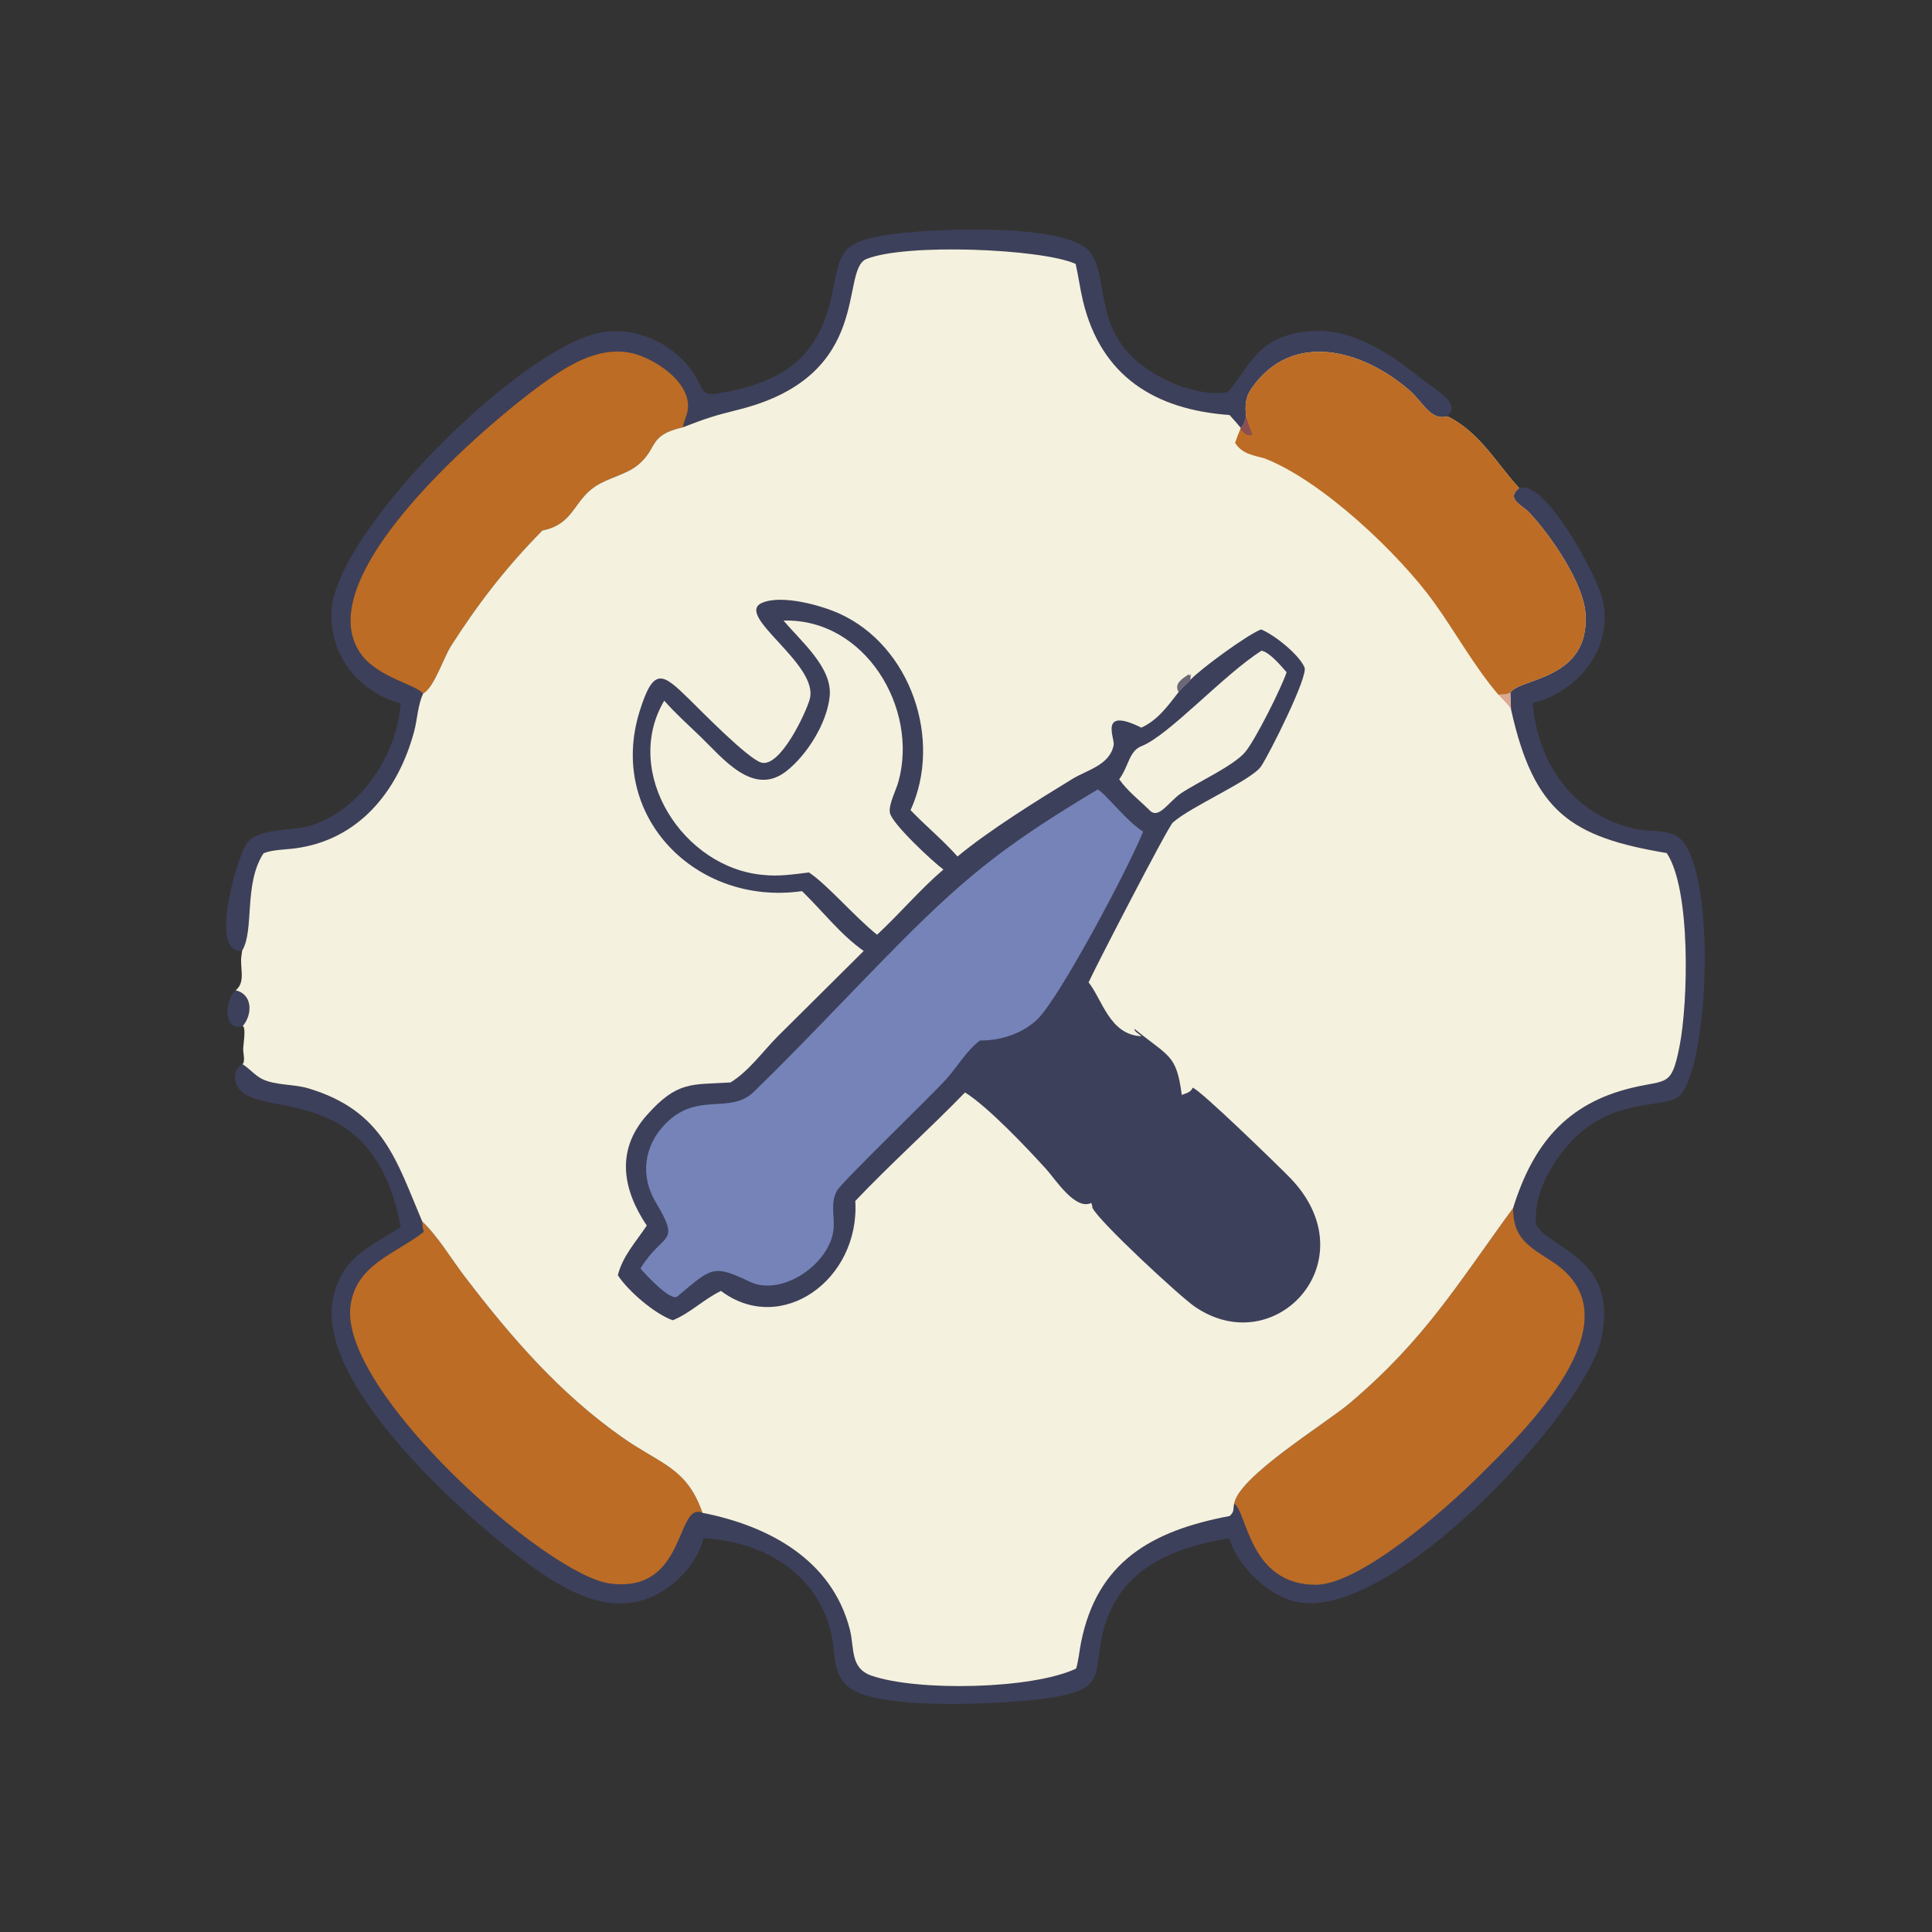 <?xml version="1.0" encoding="utf-8" ?>
<svg xmlns="http://www.w3.org/2000/svg" xmlns:xlink="http://www.w3.org/1999/xlink" width="1024" height="1024">
	<rect width="100%" height="100%" fill="#333333" stroke="none"/>
	<path fill="#3D405B" transform="scale(1.6 1.6)" d="M78.067 328.054C83.694 329.364 83.725 335.997 80.405 339.895C73.761 341.829 74.421 331.117 78.067 328.054Z"/>
	<path fill="#3D405B" transform="scale(1.6 1.6)" d="M132.705 232.97C118.813 229.329 108.859 216.743 109.836 202.191C111.574 176.32 168.253 119.624 195.591 111.014C208.226 107.034 222.097 112.597 229.573 123.365C232.944 128.221 232.02 131.378 237.735 130.383C259.307 126.63 271.37 118.881 275.798 96.598C278.435 83.323 278.704 80.268 293.597 77.837C305.892 75.831 353.986 73.301 361.378 83.836C367.452 92.493 362.054 109.521 379.379 121.821C386.491 126.87 398.014 131.532 406.835 129.872C414.896 119.773 417.099 111.587 433.158 109.772C447.956 108.1 461.232 117.735 472.244 126.489C475.507 129.083 484.078 133.531 479.472 137.922C473.832 139.433 471.51 133.338 466.953 129.355C451.606 115.944 428.092 109.229 414.623 128.622C412.391 131.835 412.471 134.45 412.784 138.167C412.358 139.552 412.122 140.747 411.029 141.769C409.868 140.292 408.546 138.892 407.308 137.477C382.654 135.727 364.761 124.667 358.763 99.738C357.784 95.669 357.257 91.507 356.332 87.421C345.221 82.394 300.141 80.492 287.024 85.795C278.036 89.429 289.667 124.332 244.947 135.617C236.136 137.841 234.409 138.398 226.224 141.546C226.46 139.951 227.137 138.57 227.568 137.037C230.372 127.071 216.253 118.113 208.258 116.76C197.591 114.956 187.752 121.289 179.502 127.251C162.218 139.743 100.659 191.369 119.757 216.902C125.416 224.469 137.828 226.767 140.159 229.786C138.345 233.711 138.281 238.224 137.169 242.359C131.787 262.354 118.574 278.466 97.355 281.082C94.11 281.482 90.362 281.442 87.312 282.646C80.653 292.76 84.339 308.053 80.219 314.905C68.631 316.175 79.083 282.518 81.94 279.089C86.023 274.187 96.894 275.332 102.884 273.507C119.433 268.462 131.735 249.686 132.705 232.97Z"/>
	<path fill="#BC6C25" transform="scale(1.6 1.6)" d="M140.159 229.786C137.828 226.767 125.416 224.469 119.757 216.902C100.659 191.369 162.218 139.743 179.502 127.251C187.752 121.289 197.591 114.956 208.258 116.76C216.253 118.113 230.372 127.071 227.568 137.037C227.137 138.57 226.46 139.951 226.224 141.546C214.572 144.176 218.092 148.38 211.419 153.948C207.392 157.308 201.396 158.238 196.997 161.264C189.975 166.094 190.023 173.366 180.25 175.611L179.655 175.741C167.698 187.9 158.701 199.492 149.498 213.825C146.825 217.988 143.966 227.51 140.159 229.786Z"/>
	<path fill="#3D405B" transform="scale(1.6 1.6)" d="M503.213 161.65C511.97 158.539 528.91 190.871 530.721 198.031C534.834 214.302 523.185 228.94 507.727 232.932L507.756 233.292C509.609 253.798 521.951 270.61 542.438 274.718C546.555 275.544 552.769 274.753 556.147 277.466C568.583 287.455 566.333 351.197 556.781 362.602C551.819 368.527 529.731 360.867 514.193 386.442C510.698 392.194 508.403 398.356 508.772 405.144L508.8 405.605L509.042 405.997C514.178 414.151 536.329 416.935 530.405 443.683C525.12 467.542 460.418 537.935 429.203 530.571C419.679 528.323 410.232 518.971 407.122 509.58C387.83 512.707 370.588 520.08 365.47 540.32C361.95 554.24 366.734 559.352 348.778 562.288C335.213 564.507 291.785 566.873 281.431 559.131C275.75 554.884 276.808 547.996 275.51 541.856C271.177 521.351 253.056 510.65 233.018 509.535C231.676 516.133 225.783 522.975 220.272 526.594C203.139 537.845 185.297 526.008 171.501 515.404C151.631 500.13 104.189 457.586 110.396 429.783C113.444 416.134 122.658 413.09 132.751 406.432C122.972 353.988 80.413 373.2 77.886 357.573C77.553 355.509 78.556 353.599 80.227 352.457C82.553 353.865 84.413 356.233 86.763 357.403C91.185 359.604 97.242 359.075 102.055 360.509C127.055 367.961 131.272 384.423 139.852 404.598C145.285 409.809 149.339 416.837 153.902 422.81C169.257 442.915 185.319 461.509 206.111 476.127C218.964 485.162 227.488 486.13 232.708 501.143C254.602 505.456 275.531 516.616 281.501 539.717C283.1 545.906 281.495 552.59 288.694 555.086C303.869 560.348 341.956 559.628 356.48 552.74C357.317 549.978 357.553 546.91 358.12 544.07C363.458 517.334 381.486 507.082 407.337 502.203C409.009 500.685 408.383 500.095 408.851 498.064C410.437 489.005 439.172 471.56 447.126 464.817C471.972 443.755 482.655 425.611 501.243 400.171C507.765 379.218 518.811 365.579 540.573 360.358C552.329 357.538 553.704 360.197 556.394 346.477C559.259 331.866 560.138 294.485 552.122 282.587C520.593 277.28 508.126 269.21 500.543 234.946C500.402 233.117 500.382 231.273 500.322 229.44C503.492 224.498 526.691 225.344 525.22 203.257C524.553 193.239 513.858 177.571 506.648 169.847C504.2 167.225 498.67 165.362 503.213 161.65Z"/>
	<path fill="#BC6C25" transform="scale(1.6 1.6)" d="M139.852 404.598C145.285 409.809 149.339 416.837 153.902 422.81C169.257 442.915 185.319 461.509 206.111 476.127C218.964 485.162 227.488 486.13 232.708 501.143C223.724 497.294 227.601 527.858 202.135 524.568C180.922 521.828 112.422 460.697 116.104 432.625C117.906 418.882 130.826 415.491 140.393 408.084C140.016 406.99 139.977 405.745 139.852 404.598Z"/>
	<path fill="#BC6C25" transform="scale(1.6 1.6)" d="M501.243 400.171C501.106 410.224 506.627 413.026 514.151 417.899C543.761 437.075 504.524 474.53 489.596 489.311C479.138 499.666 450.563 524.991 435.803 524.975C413.834 524.951 413.112 500.787 408.851 498.064C410.437 489.005 439.172 471.56 447.126 464.817C471.972 443.755 482.655 425.611 501.243 400.171Z"/>
	<path fill="#F4F1DE" transform="scale(1.6 1.6)" d="M226.224 141.546C234.409 138.398 236.136 137.841 244.947 135.617C289.667 124.332 278.036 89.429 287.024 85.795C300.141 80.492 345.221 82.394 356.332 87.421C357.257 91.507 357.784 95.669 358.763 99.738C364.761 124.667 382.654 135.727 407.308 137.477C408.546 138.892 409.868 140.292 411.029 141.769C412.122 140.747 412.358 139.552 412.784 138.167C412.471 134.45 412.391 131.835 414.623 128.622C428.092 109.229 451.606 115.944 466.953 129.355C471.51 133.338 473.832 139.433 479.472 137.922C490.095 143.013 496.02 153.888 503.213 161.65C498.67 165.362 504.2 167.225 506.648 169.847C513.858 177.571 524.553 193.239 525.22 203.257C526.691 225.344 503.492 224.498 500.322 229.44C500.382 231.273 500.402 233.117 500.543 234.946C508.126 269.21 520.593 277.28 552.122 282.587C560.138 294.485 559.259 331.866 556.394 346.477C553.704 360.197 552.329 357.538 540.573 360.358C518.811 365.579 507.765 379.218 501.243 400.171C482.655 425.611 471.972 443.755 447.126 464.817C439.172 471.56 410.437 489.005 408.851 498.064C408.383 500.095 409.009 500.685 407.337 502.203C381.486 507.082 363.458 517.334 358.12 544.07C357.553 546.91 357.317 549.978 356.48 552.74C341.956 559.628 303.869 560.348 288.694 555.086C281.495 552.59 283.1 545.906 281.501 539.717C275.531 516.616 254.602 505.456 232.708 501.143C227.488 486.13 218.964 485.162 206.111 476.127C185.319 461.509 169.257 442.915 153.902 422.81C149.339 416.837 145.285 409.809 139.852 404.598C131.272 384.423 127.055 367.961 102.055 360.509C97.242 359.075 91.185 359.604 86.763 357.403C84.413 356.233 82.553 353.865 80.227 352.457L80.545 352.367C81.151 351.043 80.603 349.233 80.558 347.755C80.514 346.309 81.619 340.319 80.405 339.895C83.725 335.997 83.694 329.364 78.067 328.054C81.499 325.327 79.382 320.495 79.97 316.643L80.219 314.905C84.339 308.053 80.653 292.76 87.312 282.646C90.362 281.442 94.11 281.482 97.355 281.082C118.574 278.466 131.787 262.354 137.169 242.359C138.281 238.224 138.345 233.711 140.159 229.786C143.966 227.51 146.825 217.988 149.498 213.825C158.701 199.492 167.698 187.9 179.655 175.741L180.25 175.611C190.023 173.366 189.975 166.094 196.997 161.264C201.396 158.238 207.392 157.308 211.419 153.948C218.092 148.38 214.572 144.176 226.224 141.546Z"/>
	<path fill="#DCA891" transform="scale(1.6 1.6)" d="M496.344 230.114C497.761 230.055 499.026 230.091 500.322 229.44C500.382 231.273 500.402 233.117 500.543 234.946C499.686 233.301 497.6 231.581 496.344 230.114Z"/>
	<path fill="#6B6776" transform="scale(1.6 1.6)" d="M390.416 229.286C388.861 226.469 391.535 224.893 393.69 223.431L394.476 223.865L394.556 223.576L394.138 223.241L394.492 223.319L394.609 223.632C394.393 224.189 394.264 224.56 394.408 225.146C393.119 226.6 391.564 227.686 390.416 229.286Z"/>
	<path fill="#BC6C25" transform="scale(1.6 1.6)" d="M412.784 138.167C412.471 134.45 412.391 131.835 414.623 128.622C428.092 109.229 451.606 115.944 466.953 129.355C471.51 133.338 473.832 139.433 479.472 137.922C490.095 143.013 496.02 153.888 503.213 161.65C498.67 165.362 504.2 167.225 506.648 169.847C513.858 177.571 524.553 193.239 525.22 203.257C526.691 225.344 503.492 224.498 500.322 229.44C499.026 230.091 497.761 230.055 496.344 230.114C488.308 220.686 482.274 209.609 475.05 199.566C463.58 183.621 437.99 159.175 418.751 151.797C415.032 150.833 411.275 150.213 409.143 146.687C409.679 145.139 410.231 143.622 410.882 142.117L411.029 141.769C412.122 140.747 412.358 139.552 412.784 138.167Z"/>
	<path fill="#8D4E50" transform="scale(1.6 1.6)" d="M412.784 138.167C413.43 140.138 414.109 142.077 414.875 144.005C412.98 144.606 412.096 143.439 410.882 142.117L411.029 141.769C412.122 140.747 412.358 139.552 412.784 138.167Z"/>
	<path fill="#3D405B" transform="scale(1.6 1.6)" d="M265.674 295.199C230.517 300.226 201.097 270.263 211.878 235.651C216.553 220.643 219.511 222.997 228.331 231.649C232.532 235.771 247.515 251.091 252.074 252.581C258.367 254.638 267.086 235.959 268.262 231.503C271.321 219.915 242.859 203.704 252.539 199.657C259.026 196.945 271.81 200.449 278 203.239C301.652 213.899 312.32 245.039 301.632 268.373C306.667 273.631 312.351 278.266 317.185 283.729C327.621 275.054 343.774 265.031 355.267 258.015C360.147 255.036 367.806 253.386 368.927 246.68C369.286 244.531 363.965 234.06 378.094 241.037C383.502 238.573 386.87 233.842 390.416 229.286C391.564 227.686 393.119 226.6 394.408 225.146C397.541 221.701 413.229 210.215 417.745 208.507C422.177 210.293 430.257 216.771 432.136 221.076C433.427 224.031 420.577 249.61 417.777 253.826C414.706 258.451 394.325 267.201 388.497 272.5C386.793 274.049 361.737 322.633 360.613 325.431C365.195 331.191 367.588 342.824 378.129 343.269C377.386 342.502 376.139 341.984 375.736 340.977L375.962 340.941C387.335 350.257 389.684 349.173 391.479 362.704C392.888 362.159 394.472 361.867 395.091 360.328C397.268 360.681 424.148 386.85 427.409 390.227C453.68 417.432 422.48 451.322 395.684 432.774C390.771 429.374 364.042 404.639 361.876 400.091C361.825 399.459 361.785 399.057 361.461 398.504C356.197 401.036 349.54 390.576 346.617 387.349C340.145 380.207 327.333 366.674 319.679 361.883C307.91 374.02 294.698 385.822 283.328 397.836C284.897 423.988 258.766 442.601 238.836 427.642C233.135 430.358 228.654 435.014 222.863 437.355C216.887 435.269 208.043 427.646 204.671 422.447C206.229 416.1 210.726 411.315 214.247 405.981C206.293 394.128 203.898 381.123 214.216 369.472C224.467 357.896 229.236 359.396 241.981 358.576C247.987 354.924 252.659 348.334 257.576 343.363L286.111 315.022C278.441 309.637 272.407 301.702 265.674 295.199Z"/>
	<path fill="#F4F1DE" transform="scale(1.6 1.6)" d="M417.899 215.552C420.583 216.02 424.483 220.73 426.208 222.692C424.501 227.841 415.789 245.244 412.464 249.153C408.574 253.727 396.868 259.018 391.33 262.727C387.176 265.509 383.985 271.356 380.996 268.594C377.491 265.094 373.662 262.238 370.75 258.161C373.99 253.723 373.953 248.815 378.181 247.145C387.272 243.556 405.364 223.47 417.899 215.552Z"/>
	<path fill="#F4F1DE" transform="scale(1.6 1.6)" d="M259.57 205.574C286.456 204.803 304.442 234.561 297.587 259.045C296.829 261.755 294.334 266.47 294.783 269.213C295.37 272.8 309.152 285.606 312.521 288.035C304.717 294.701 298.067 302.665 290.541 309.645C282.964 303.556 274.084 293.07 267.983 289.01C263.027 289.607 258.042 290.393 253.048 289.843C226.253 287.693 205.969 255.866 220.035 232.109C223.739 236.304 228.052 240.187 232.087 244.072C239.508 251.218 249.536 264.108 260.552 255.409C267.43 249.977 273.971 239.465 274.849 230.652C275.803 221.084 265.133 212.29 259.57 205.574Z"/>
	<path fill="#7583B8" transform="scale(1.6 1.6)" d="M363.636 261.51C366.427 263.109 372.989 271.834 378.678 275.51C373.269 288.723 350.961 330.436 343.792 337.503C338.847 342.378 331.445 344.748 324.632 344.676C320.081 348.157 317.348 353.102 313.599 357.318C308.551 362.992 278.968 391.429 277.305 394.372C274.922 398.587 276.591 402.892 276.099 407.37C274.859 418.676 259.052 429.681 248.343 424.58C236.185 418.789 235.809 419.877 224.396 429.453C222.254 431.341 213.655 421.992 212.169 420.197C219.635 407.964 225.755 412.529 217.226 398.273C212.035 389.596 213.271 379.778 220.21 372.505C230.863 361.341 241.754 369.387 249.658 361.724C266.054 345.827 282.339 328.219 298.597 311.87C321.623 288.714 334.949 278.732 363.636 261.51Z"/>
</svg>
